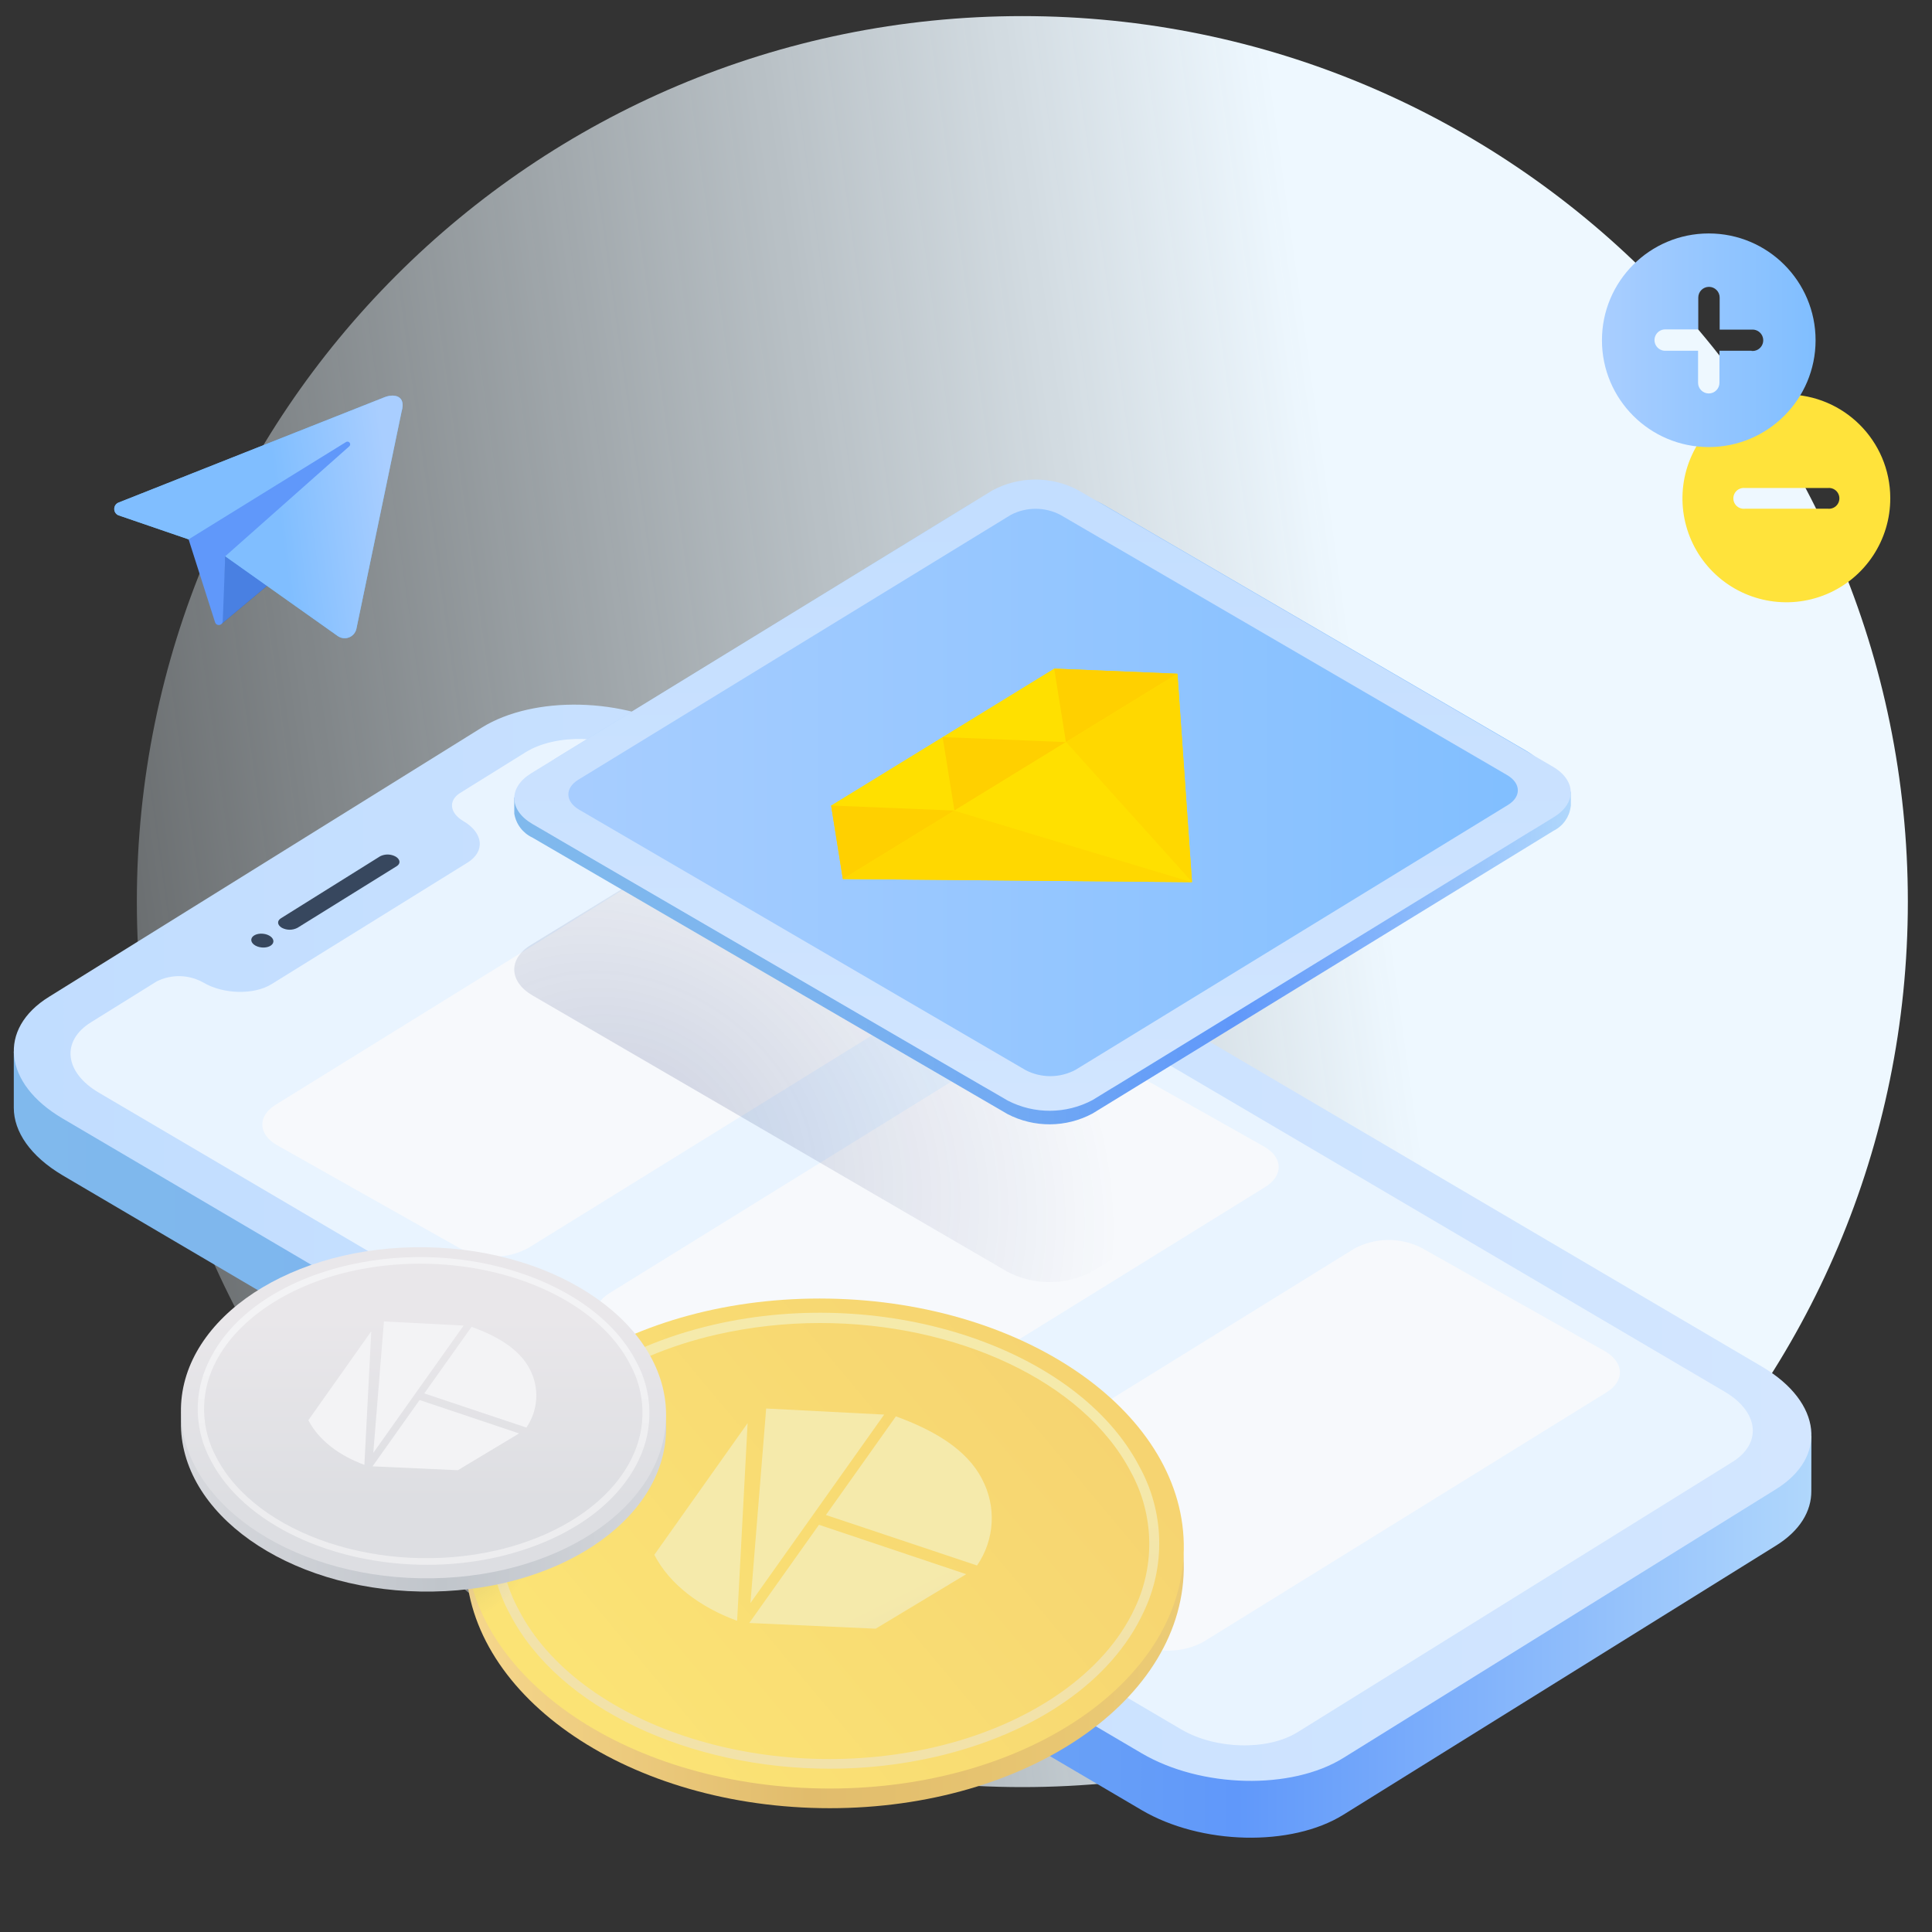 <svg width="280" height="280" viewBox="0 0 280 280" fill="none" xmlns="http://www.w3.org/2000/svg">
<rect x="0" y="0" width="280" height="280" fill="#333333" stroke="none"/>
<path d="M148.166 259C219.043 259 276.5 201.543 276.5 130.667C276.5 59.79 219.043 2.333 148.166 2.333C77.29 2.333 19.833 59.79 19.833 130.667C19.833 201.543 77.29 259 148.166 259Z" fill="url(#paint0_linear_3215_1736)"/>
<path d="M262.52 208.093L2 152.383V160.553C2 164.003 4.39 167.553 9.05 170.323L165.44 262.323C174.05 267.393 187.14 267.693 194.68 263.013L257.37 224.013C260.86 221.853 262.54 219.013 262.51 216.063L262.52 208.093Z" fill="url(#paint1_linear_3215_1736)"/>
<path d="M257.38 215.833L194.69 254.773C187.15 259.463 174.06 259.153 165.45 254.093L9.06 162.093C0.46 157.033 -0.4 149.093 7.14 144.443L69.83 105.443C77.37 100.763 90.47 101.063 99.07 106.123L255.46 198.123C264.06 203.243 264.93 211.143 257.38 215.833Z" fill="url(#paint2_linear_3215_1736)"/>
<path d="M76.221 108.993L66.701 114.913C64.951 115.993 65.15 117.823 67.141 118.993C70.061 120.703 70.35 123.383 67.79 124.993L39.37 142.623C36.81 144.213 32.37 144.113 29.46 142.393C27.377 141.221 24.847 141.161 22.71 142.233L13.191 148.153C8.83 150.853 9.33 155.413 14.3 158.343L171.2 250.643C176.2 253.563 183.72 253.743 188.07 251.033L251.07 211.883C255.42 209.173 254.92 204.613 249.95 201.693L93.05 109.393C88.13 106.463 80.57 106.333 76.221 108.993Z" fill="#E9F4FF"/>
<path d="M39.622 136.476C39.676 135.926 39.002 135.41 38.117 135.324C37.233 135.237 36.471 135.612 36.418 136.162C36.364 136.712 37.038 137.227 37.923 137.314C38.808 137.401 39.569 137.025 39.622 136.476Z" fill="#37475E"/>
<path d="M57.51 125.523L43.12 134.463C42.409 134.837 41.56 134.837 40.85 134.463C40.18 134.063 40.12 133.463 40.7 133.093L55.1 124.093C55.817 123.739 56.663 123.761 57.36 124.153C58 124.543 58.09 125.153 57.51 125.523Z" fill="#37475E"/>
<path d="M135 144.713L76.57 180.863C73.511 182.52 69.832 182.557 66.74 180.963L40.14 165.963C37.38 164.373 37.3 161.743 39.97 160.093L98.39 123.933C101.45 122.282 105.127 122.245 108.22 123.833L134.82 138.833C137.58 140.433 137.66 143.063 135 144.713Z" fill="#F7F9FC"/>
<path d="M183.36 172.033L124.94 208.193C121.882 209.85 118.202 209.887 115.11 208.293L88.5 193.293C85.74 191.693 85.67 189.063 88.33 187.413L146.75 151.263C149.809 149.607 153.489 149.57 156.58 151.163L183.18 166.163C186 167.753 186 170.383 183.36 172.033Z" fill="#F7F9FC"/>
<path d="M232.82 201.793L174.4 237.953C171.34 239.604 167.663 239.642 164.57 238.053L138 223.003C135.24 221.413 135.16 218.783 137.82 217.133L196.25 180.973C199.306 179.322 202.98 179.285 206.07 180.873L232.68 195.873C235.41 197.513 235.49 200.143 232.82 201.793Z" fill="#F7F9FC"/>
<path d="M167.82 226.543C154.06 210.823 129.33 197.853 102.22 204.113C94.853 205.714 87.874 208.748 81.68 213.043L162.36 260.513L162.1 252.053C173.24 244.863 173.88 233.463 167.82 226.543Z" fill="url(#paint3_radial_3215_1736)"/>
<path d="M113.483 114.523L76.993 136.913C73.643 138.913 73.723 142.253 77.173 144.263L146.043 184.333C149.909 186.341 154.517 186.307 158.353 184.243L194.353 162.123L113.483 114.523Z" fill="url(#paint4_radial_3215_1736)"/>
<path d="M227.663 116.763V114.763L156.153 72.923C152.286 70.921 147.68 70.955 143.843 73.013L74.533 115.583V117.913C74.782 119.431 75.762 120.729 77.153 121.383L146.023 161.463C149.889 163.469 154.494 163.439 158.333 161.383L225.183 120.383C226.525 119.71 227.443 118.413 227.633 116.923L227.663 116.763Z" fill="url(#paint5_linear_3215_1736)"/>
<path d="M221.404 120.743L162.154 157.103C156.714 160.443 147.744 160.503 142.154 157.243L81.154 121.723C75.544 118.453 75.404 113.093 80.854 109.723L140.104 73.373C145.554 70.023 154.524 69.963 160.104 73.233L221.104 108.753C226.724 112.043 226.854 117.403 221.404 120.743Z" fill="url(#paint6_linear_3215_1736)"/>
<path d="M143.843 71.063L76.993 112.063C73.643 114.123 73.723 117.413 77.173 119.423L146.043 159.503C149.903 161.5 154.497 161.474 158.333 159.433L225.183 118.433C228.533 116.383 228.453 113.083 225.003 111.083L156.153 70.983C152.288 68.978 147.682 69.008 143.843 71.063ZM218.433 112.333C220.433 113.513 220.513 115.453 218.543 116.663L155.883 155.043C153.626 156.254 150.917 156.273 148.643 155.093L83.913 117.333C81.913 116.153 81.843 114.213 83.813 113.003L146.473 74.633C148.735 73.439 151.441 73.439 153.703 74.633L218.433 112.333Z" fill="url(#paint7_linear_3215_1736)"/>
<path d="M170.643 97.643L172.753 127.853L122.153 127.393L120.453 116.743L152.783 96.903L170.643 97.643Z" fill="#FFE000"/>
<path d="M120.453 116.743L122.153 127.393L138.323 117.473L120.453 116.743Z" fill="#FFD000"/>
<path d="M136.613 106.823L138.323 117.473L154.483 107.553L136.613 106.823Z" fill="#FFD000"/>
<path d="M152.783 96.903L154.483 107.553L170.643 97.643L152.783 96.903Z" fill="#FFD000"/>
<path d="M172.753 127.853L154.483 107.553L170.643 97.643L172.753 127.853Z" fill="#FFD800"/>
<path d="M172.753 127.853L122.153 127.393L138.323 117.473L172.753 127.853Z" fill="#FFD800"/>
<path d="M172.753 127.853L138.323 117.473L154.483 107.553L172.753 127.853Z" fill="#FFE000"/>
<path d="M171.562 227.468C171.907 207.865 148.892 191.563 120.155 191.056C91.419 190.55 67.843 206.031 67.498 225.634C67.152 245.237 90.168 261.539 118.904 262.045C147.64 262.552 171.216 247.071 171.562 227.468Z" fill="url(#paint8_linear_3215_1736)"/>
<path d="M171.562 224.618C171.907 205.015 148.892 188.713 120.155 188.206C91.419 187.699 67.843 203.18 67.498 222.783C67.152 242.386 90.168 258.688 118.904 259.195C147.64 259.702 171.216 244.221 171.562 224.618Z" fill="url(#paint9_linear_3215_1736)"/>
<path d="M120.289 256.333C100.099 256.333 81.019 247.663 73.919 233.963C70.354 227.466 70.138 219.648 73.34 212.963C77.969 202.963 88.969 195.323 103.519 191.963C128.629 186.203 156.279 195.473 165.169 212.613C168.735 219.111 168.951 226.929 165.749 233.613C161.129 243.613 150.129 251.243 135.579 254.613C130.564 255.759 125.435 256.336 120.289 256.333ZM118.869 191.743C113.823 191.74 108.792 192.3 103.869 193.413C89.919 196.603 78.999 204.153 74.629 213.603C71.636 219.888 71.845 227.228 75.189 233.333C83.799 249.933 110.739 258.873 135.259 253.253C149.169 250.063 160.089 242.523 164.459 233.073C167.444 226.795 167.239 219.466 163.909 213.363C156.999 200.103 138.519 191.743 118.869 191.743Z" fill="url(#paint10_linear_3215_1736)"/>
<path d="M119.7 219.563L141.6 226.883C144.164 223.162 144.438 218.321 142.31 214.333C140.11 210.053 135.31 207.253 129.84 205.273L119.7 219.563Z" fill="url(#paint11_linear_3215_1736)"/>
<path d="M108.59 235.213L126.91 236.043L140.03 228.143L118.69 220.983L108.59 235.213Z" fill="url(#paint12_linear_3215_1736)"/>
<path d="M117.81 219.573L128.14 205.013L111.04 204.133L108.76 232.323L117.81 219.573Z" fill="url(#paint13_linear_3215_1736)"/>
<path d="M94.83 225.333C97.02 229.593 101.43 232.913 106.83 234.903L108.35 206.253L94.83 225.333Z" fill="url(#paint14_linear_3215_1736)"/>
<path d="M92.85 213.993C91.306 211.081 89.179 208.517 86.6 206.463C70.73 215.383 63.3 222.903 70.08 237.103C70.36 237.043 69.79 237.103 70.08 237.103C88 236.043 99.31 226.543 92.85 213.993Z" fill="url(#paint15_radial_3215_1736)"/>
<path d="M96.533 207.291C96.766 194.044 81.216 183.027 61.801 182.685C42.386 182.343 26.457 192.804 26.224 206.052C25.99 219.299 41.54 230.315 60.955 230.658C80.371 231 96.299 220.538 96.533 207.291Z" fill="url(#paint16_linear_3215_1736)"/>
<path d="M96.533 205.367C96.766 192.12 81.216 181.103 61.801 180.761C42.386 180.419 26.457 190.88 26.224 204.128C25.99 217.375 41.54 228.391 60.955 228.734C80.371 229.076 96.299 218.614 96.533 205.367Z" fill="url(#paint17_linear_3215_1736)"/>
<path d="M61.89 226.783C48.25 226.783 35.36 220.923 30.56 211.673C28.164 207.286 28.019 202.016 30.17 197.503C33.29 190.753 40.72 185.593 50.56 183.333C67.56 179.453 86.21 185.713 92.21 197.333C94.609 201.719 94.758 206.989 92.61 211.503C89.48 218.213 82.05 223.333 72.22 225.633C68.831 226.402 65.366 226.788 61.89 226.783ZM60.89 183.143C57.472 183.137 54.064 183.516 50.73 184.273C41.37 186.433 34 191.523 31 197.913C28.979 202.155 29.116 207.11 31.37 211.233C37.19 222.443 55.37 228.483 71.96 224.693C81.36 222.533 88.74 217.443 91.69 211.053C93.712 206.811 93.574 201.857 91.32 197.733C86.72 188.793 74.21 183.143 60.93 183.143H60.89Z" fill="url(#paint18_linear_3215_1736)"/>
<path d="M61.49 201.943L76.29 206.893C78.016 204.376 78.201 201.109 76.77 198.413C75.28 195.513 72.03 193.623 68.34 192.293L61.49 201.943Z" fill="#F3F3F5"/>
<path d="M53.99 212.513L66.36 213.073L75.23 207.743L60.81 202.903L53.99 212.513Z" fill="#F3F3F5"/>
<path d="M60.211 201.943L67.191 192.113L55.641 191.513L54.101 210.563L60.211 201.943Z" fill="#F3F3F5"/>
<path d="M44.69 205.823C46.17 208.703 49.14 210.953 52.81 212.293L53.81 192.933L44.69 205.823Z" fill="#F3F3F5"/>
<path d="M40.903 83.057L32.093 90.427L32.643 80.617L40.903 81.107V83.057Z" fill="#2A60B7"/>
<path d="M40.903 83.057L32.093 90.427L32.643 80.617L40.903 81.107V83.057Z" fill="#4980E2"/>
<path d="M48.933 92.167L32.643 80.617L27.333 78.167L17.153 74.677C16.791 74.517 16.557 74.158 16.557 73.762C16.557 73.365 16.791 73.007 17.153 72.847L55.733 57.567C57.083 57.037 58.893 57.297 58.203 59.637L51.643 91.167C51.507 91.73 51.098 92.188 50.555 92.389C50.011 92.589 49.403 92.506 48.933 92.167Z" fill="#6DB3FA"/>
<path d="M48.933 92.167L32.643 80.617L27.333 78.167L17.153 74.677C16.791 74.517 16.557 74.158 16.557 73.762C16.557 73.365 16.791 73.007 17.153 72.847L55.733 57.567C57.083 57.037 58.893 57.297 58.203 59.637L51.643 91.167C51.507 91.73 51.098 92.188 50.555 92.389C50.011 92.589 49.403 92.506 48.933 92.167Z" fill="url(#paint19_linear_3215_1736)"/>
<path d="M32.643 80.617L32.283 90.017C32.283 90.302 32.072 90.544 31.789 90.582C31.506 90.62 31.238 90.442 31.163 90.167L27.333 78.167L50.123 64.077C50.298 63.951 50.541 63.986 50.673 64.157C50.736 64.24 50.763 64.345 50.748 64.448C50.733 64.552 50.677 64.645 50.593 64.707L32.643 80.617Z" fill="#6098FA"/>
<path d="M258.893 57.167C252.797 57.167 247.302 60.843 244.974 66.477C242.647 72.112 243.946 78.595 248.266 82.897C252.585 87.199 259.073 88.473 264.698 86.123C270.324 83.773 273.978 78.263 273.953 72.167C273.926 63.87 267.19 57.161 258.893 57.167ZM264.893 73.727H252.893C252.316 73.793 251.752 73.523 251.442 73.031C251.132 72.54 251.132 71.914 251.442 71.422C251.752 70.93 252.316 70.66 252.893 70.727H264.893C265.471 70.66 266.035 70.93 266.345 71.422C266.654 71.914 266.654 72.54 266.345 73.031C266.035 73.523 265.471 73.793 264.893 73.727Z" fill="#FFE33B"/>
<path d="M247.647 33.833C239.098 33.833 232.167 40.764 232.167 49.313C232.167 57.863 239.098 64.793 247.647 64.793C256.196 64.793 263.127 57.863 263.127 49.313C263.127 40.764 256.196 33.833 247.647 33.833ZM253.837 50.833H249.197V55.473C249.197 56.329 248.503 57.023 247.647 57.023C246.791 57.023 246.097 56.329 246.097 55.473V50.833H241.457C240.875 50.88 240.317 50.596 240.011 50.099C239.706 49.602 239.706 48.975 240.011 48.478C240.317 47.98 240.875 47.697 241.457 47.743H246.127V43.123C246.127 42.267 246.821 41.573 247.677 41.573C248.533 41.573 249.227 42.267 249.227 43.123V47.773H253.867C254.449 47.727 255.007 48.01 255.312 48.508C255.618 49.005 255.618 49.632 255.312 50.129C255.007 50.626 254.449 50.91 253.867 50.863L253.837 50.833Z" fill="url(#paint20_linear_3215_1736)"/>
<defs>
<linearGradient id="paint0_linear_3215_1736" x1="200.179" y1="123.31" x2="-5.279" y2="152.132" gradientUnits="userSpaceOnUse">
<stop stop-color="#EEF8FF"/>
<stop offset="1" stop-color="#EBF8FF" stop-opacity="0.2"/>
</linearGradient>
<linearGradient id="paint1_linear_3215_1736" x1="2" y1="209.353" x2="262.52" y2="209.353" gradientUnits="userSpaceOnUse">
<stop stop-color="#80B9ED"/>
<stop offset="0.24" stop-color="#7DB5EE"/>
<stop offset="0.47" stop-color="#72AAF3"/>
<stop offset="0.68" stop-color="#6098FA"/>
<stop offset="1" stop-color="#B0D7FC"/>
</linearGradient>
<linearGradient id="paint2_linear_3215_1736" x1="2" y1="180.133" x2="262.52" y2="180.133" gradientUnits="userSpaceOnUse">
<stop stop-color="#C1DDFF"/>
<stop offset="1" stop-color="#D3E6FF"/>
</linearGradient>
<radialGradient id="paint3_radial_3215_1736" cx="0" cy="0" r="1" gradientUnits="userSpaceOnUse" gradientTransform="translate(29.755 298.484) rotate(45.168) scale(76.491 54.019)">
<stop stop-color="#243477" stop-opacity="0.2"/>
<stop offset="1" stop-color="#243470" stop-opacity="0"/>
</radialGradient>
<radialGradient id="paint4_radial_3215_1736" cx="0" cy="0" r="1" gradientUnits="userSpaceOnUse" gradientTransform="translate(91.446 165.399) rotate(33.332) scale(74.624 60.069)">
<stop stop-color="#243477" stop-opacity="0.2"/>
<stop offset="1" stop-color="#243470" stop-opacity="0"/>
</radialGradient>
<linearGradient id="paint5_linear_3215_1736" x1="74.533" y1="117.193" x2="227.663" y2="117.193" gradientUnits="userSpaceOnUse">
<stop stop-color="#80B9ED"/>
<stop offset="0.24" stop-color="#7DB5EE"/>
<stop offset="0.47" stop-color="#72AAF3"/>
<stop offset="0.68" stop-color="#6098FA"/>
<stop offset="1" stop-color="#B0D7FC"/>
</linearGradient>
<linearGradient id="paint6_linear_3215_1736" x1="76.794" y1="115.253" x2="225.404" y2="115.253" gradientUnits="userSpaceOnUse">
<stop stop-color="#A9CEFF"/>
<stop offset="1" stop-color="#80BEFF"/>
</linearGradient>
<linearGradient id="paint7_linear_3215_1736" x1="151.103" y1="59.673" x2="151.103" y2="172.573" gradientUnits="userSpaceOnUse">
<stop stop-color="#C1DDFF"/>
<stop offset="1" stop-color="#D3E6FF"/>
</linearGradient>
<linearGradient id="paint8_linear_3215_1736" x1="51.801" y1="225.911" x2="187.749" y2="225.911" gradientUnits="userSpaceOnUse">
<stop stop-color="#FCDF96"/>
<stop offset="0.482" stop-color="#E1BC6C"/>
<stop offset="1" stop-color="#EFD078"/>
</linearGradient>
<linearGradient id="paint9_linear_3215_1736" x1="180.803" y1="205.238" x2="105.262" y2="268.321" gradientUnits="userSpaceOnUse">
<stop stop-color="#F5D170"/>
<stop offset="1" stop-color="#FBE375"/>
</linearGradient>
<linearGradient id="paint10_linear_3215_1736" x1="119.539" y1="207.968" x2="119.544" y2="238.651" gradientUnits="userSpaceOnUse">
<stop stop-color="#F5EAAB"/>
<stop offset="1" stop-color="#F2E2A9"/>
</linearGradient>
<linearGradient id="paint11_linear_3215_1736" x1="141.904" y1="232.856" x2="152.061" y2="253.48" gradientUnits="userSpaceOnUse">
<stop stop-color="#F5EAAB"/>
<stop offset="1" stop-color="#F2E2A9"/>
</linearGradient>
<linearGradient id="paint12_linear_3215_1736" x1="129.411" y1="231.123" x2="133.973" y2="240.385" gradientUnits="userSpaceOnUse">
<stop stop-color="#F5EAAB"/>
<stop offset="1" stop-color="#F2E2A9"/>
</linearGradient>
<linearGradient id="paint13_linear_3215_1736" x1="123.888" y1="239.754" x2="134.66" y2="261.625" gradientUnits="userSpaceOnUse">
<stop stop-color="#F5EAAB"/>
<stop offset="1" stop-color="#F2E2A9"/>
</linearGradient>
<linearGradient id="paint14_linear_3215_1736" x1="104.851" y1="243.112" x2="115.037" y2="263.793" gradientUnits="userSpaceOnUse">
<stop stop-color="#F5EAAB"/>
<stop offset="1" stop-color="#F2E2A9"/>
</linearGradient>
<radialGradient id="paint15_radial_3215_1736" cx="0" cy="0" r="1" gradientUnits="userSpaceOnUse" gradientTransform="translate(64.169 220.73) rotate(24.349) scale(14.18 14.847)">
<stop stop-color="#243477" stop-opacity="0.2"/>
<stop offset="1" stop-color="#243470" stop-opacity="0"/>
</radialGradient>
<linearGradient id="paint16_linear_3215_1736" x1="16.135" y1="206.245" x2="108.004" y2="206.028" gradientUnits="userSpaceOnUse">
<stop stop-color="#DDDEE2"/>
<stop offset="0.46" stop-color="#C4C8CE"/>
<stop offset="0.52" stop-color="#C0C5CB"/>
<stop offset="1" stop-color="#DDDEE2"/>
</linearGradient>
<linearGradient id="paint17_linear_3215_1736" x1="61.106" y1="191.058" x2="61.106" y2="217.538" gradientUnits="userSpaceOnUse">
<stop stop-color="#E9E7EA"/>
<stop offset="1" stop-color="#DDDEE2"/>
</linearGradient>
<linearGradient id="paint18_linear_3215_1736" x1="61.38" y1="194.134" x2="61.385" y2="214.833" gradientUnits="userSpaceOnUse">
<stop stop-color="#F3F3F5"/>
<stop offset="1" stop-color="#EDEDEF"/>
</linearGradient>
<linearGradient id="paint19_linear_3215_1736" x1="56.953" y1="74.598" x2="40.733" y2="76.708" gradientUnits="userSpaceOnUse">
<stop stop-color="#A9CEFF"/>
<stop offset="1" stop-color="#80BEFF"/>
</linearGradient>
<linearGradient id="paint20_linear_3215_1736" x1="232.167" y1="49.313" x2="263.127" y2="49.313" gradientUnits="userSpaceOnUse">
<stop stop-color="#A9CEFF"/>
<stop offset="1" stop-color="#80BEFF"/>
</linearGradient>
</defs>
</svg>
